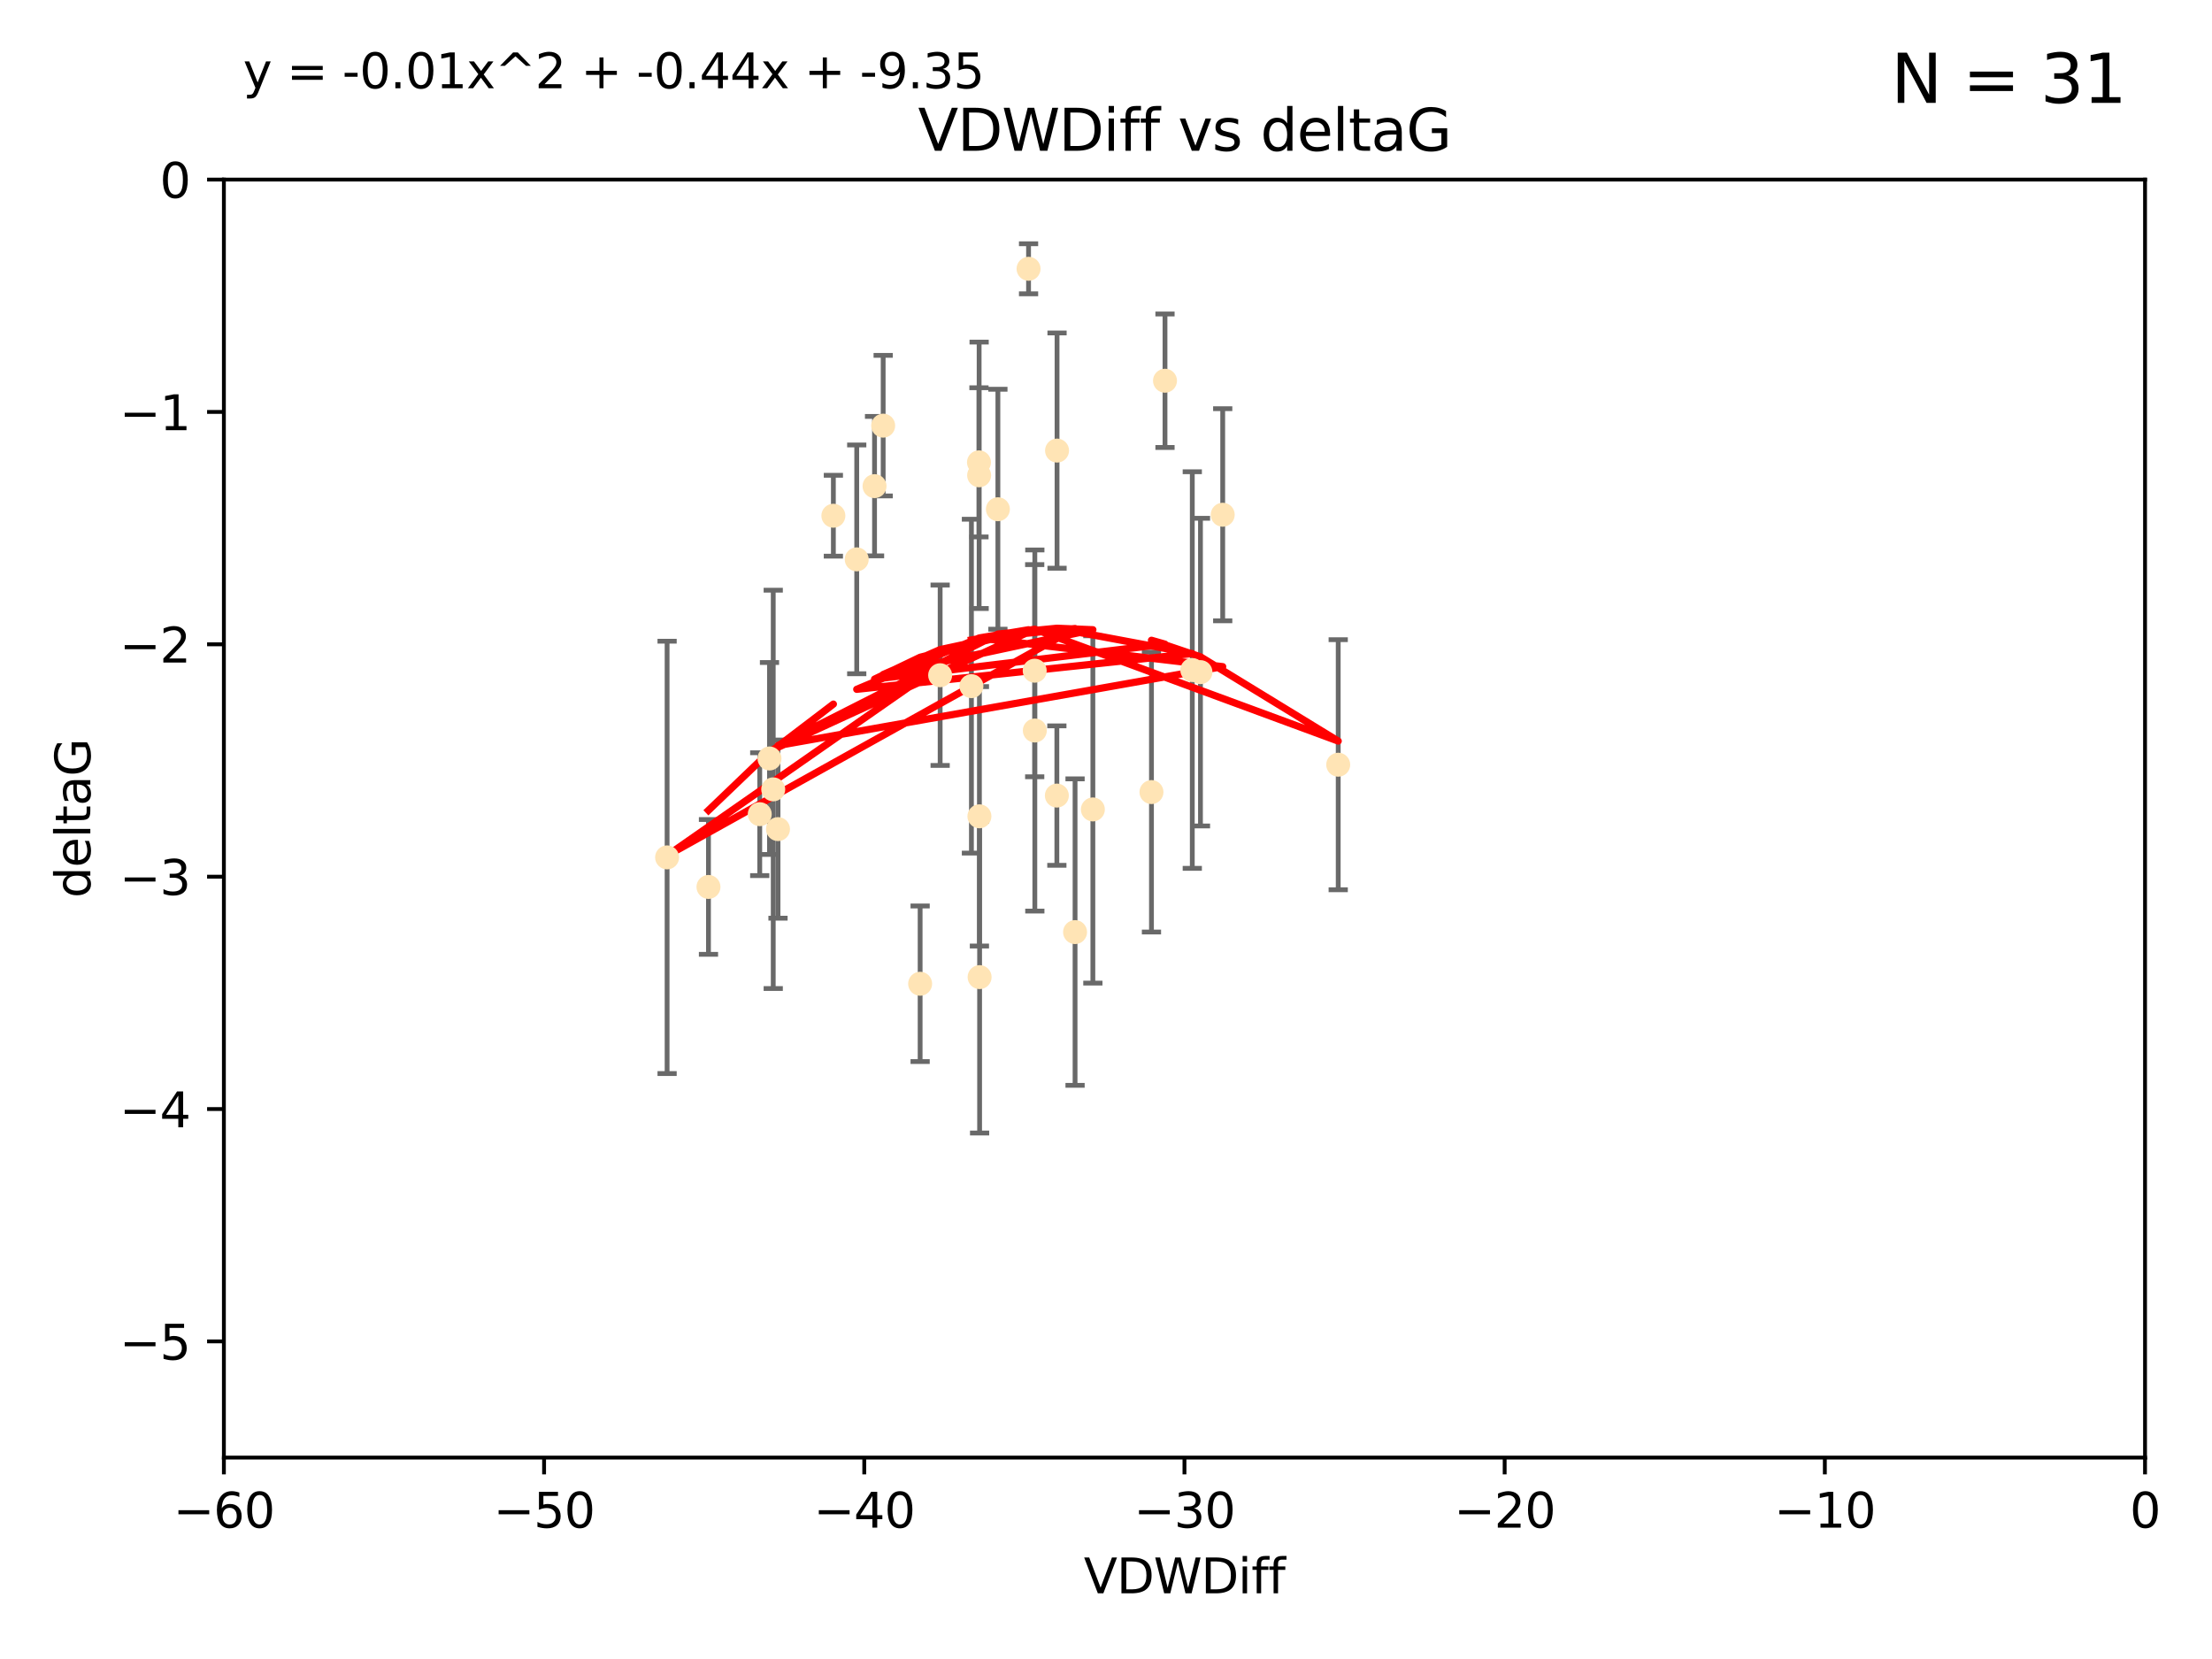 <?xml version="1.0" encoding="utf-8" standalone="no"?>
<!DOCTYPE svg PUBLIC "-//W3C//DTD SVG 1.1//EN"
  "http://www.w3.org/Graphics/SVG/1.1/DTD/svg11.dtd">
<svg xmlns:xlink="http://www.w3.org/1999/xlink" width="460.8pt" height="345.6pt" viewBox="0 0 460.8 345.6" xmlns="http://www.w3.org/2000/svg" version="1.1">
 <defs>
  <style type="text/css">*{stroke-linejoin: round; stroke-linecap: butt}</style>
 </defs>
 <g id="figure_1">
  <g id="patch_1">
   <path d="M 0 345.6 
L 460.8 345.6 
L 460.8 0 
L 0 0 
z
" style="fill: #ffffff"/>
  </g>
  <g id="axes_1">
   <g id="patch_2">
    <path d="M 46.64 303.64 
L 446.85 303.64 
L 446.85 37.411 
L 46.64 37.411 
z
" style="fill: #ffffff"/>
   </g>
   <g id="PathCollection_1">
    <defs>
     <path id="m8c361c1a38" d="M 0 1.118 
C 0.297 1.118 0.581 1 0.791 0.791 
C 1 0.581 1.118 0.297 1.118 0 
C 1.118 -0.297 1 -0.581 0.791 -0.791 
C 0.581 -1 0.297 -1.118 0 -1.118 
C -0.297 -1.118 -0.581 -1 -0.791 -0.791 
C -1 -0.581 -1.118 -0.297 -1.118 0 
C -1.118 0.297 -1 0.581 -0.791 0.791 
C -0.581 1 -0.297 1.118 0 1.118 
z
" style="stroke: #ffe4b5"/>
    </defs>
    <g clip-path="url(#pf9c07a3d19)">
     <use xlink:href="#m8c361c1a38" x="147.588" y="184.766" style="fill: #ffe4b5; stroke: #ffe4b5"/>
     <use xlink:href="#m8c361c1a38" x="158.268" y="169.607" style="fill: #ffe4b5; stroke: #ffe4b5"/>
     <use xlink:href="#m8c361c1a38" x="173.607" y="107.436" style="fill: #ffe4b5; stroke: #ffe4b5"/>
     <use xlink:href="#m8c361c1a38" x="160.298" y="158.004" style="fill: #ffe4b5; stroke: #ffe4b5"/>
     <use xlink:href="#m8c361c1a38" x="161.079" y="164.438" style="fill: #ffe4b5; stroke: #ffe4b5"/>
     <use xlink:href="#m8c361c1a38" x="215.547" y="139.719" style="fill: #ffe4b5; stroke: #ffe4b5"/>
     <use xlink:href="#m8c361c1a38" x="195.85" y="140.661" style="fill: #ffe4b5; stroke: #ffe4b5"/>
     <use xlink:href="#m8c361c1a38" x="183.981" y="88.671" style="fill: #ffe4b5; stroke: #ffe4b5"/>
     <use xlink:href="#m8c361c1a38" x="227.664" y="168.621" style="fill: #ffe4b5; stroke: #ffe4b5"/>
     <use xlink:href="#m8c361c1a38" x="220.202" y="93.864" style="fill: #ffe4b5; stroke: #ffe4b5"/>
     <use xlink:href="#m8c361c1a38" x="203.971" y="99.014" style="fill: #ffe4b5; stroke: #ffe4b5"/>
     <use xlink:href="#m8c361c1a38" x="178.473" y="116.525" style="fill: #ffe4b5; stroke: #ffe4b5"/>
     <use xlink:href="#m8c361c1a38" x="248.375" y="139.582" style="fill: #ffe4b5; stroke: #ffe4b5"/>
     <use xlink:href="#m8c361c1a38" x="220.162" y="165.734" style="fill: #ffe4b5; stroke: #ffe4b5"/>
     <use xlink:href="#m8c361c1a38" x="207.88" y="106.082" style="fill: #ffe4b5; stroke: #ffe4b5"/>
     <use xlink:href="#m8c361c1a38" x="162.073" y="172.719" style="fill: #ffe4b5; stroke: #ffe4b5"/>
     <use xlink:href="#m8c361c1a38" x="254.713" y="107.23" style="fill: #ffe4b5; stroke: #ffe4b5"/>
     <use xlink:href="#m8c361c1a38" x="203.937" y="96.314" style="fill: #ffe4b5; stroke: #ffe4b5"/>
     <use xlink:href="#m8c361c1a38" x="204.03" y="170.053" style="fill: #ffe4b5; stroke: #ffe4b5"/>
     <use xlink:href="#m8c361c1a38" x="138.969" y="178.609" style="fill: #ffe4b5; stroke: #ffe4b5"/>
     <use xlink:href="#m8c361c1a38" x="223.956" y="194.171" style="fill: #ffe4b5; stroke: #ffe4b5"/>
     <use xlink:href="#m8c361c1a38" x="204.07" y="203.552" style="fill: #ffe4b5; stroke: #ffe4b5"/>
     <use xlink:href="#m8c361c1a38" x="214.267" y="55.993" style="fill: #ffe4b5; stroke: #ffe4b5"/>
     <use xlink:href="#m8c361c1a38" x="191.68" y="204.935" style="fill: #ffe4b5; stroke: #ffe4b5"/>
     <use xlink:href="#m8c361c1a38" x="182.183" y="101.272" style="fill: #ffe4b5; stroke: #ffe4b5"/>
     <use xlink:href="#m8c361c1a38" x="242.69" y="79.314" style="fill: #ffe4b5; stroke: #ffe4b5"/>
     <use xlink:href="#m8c361c1a38" x="239.871" y="165.004" style="fill: #ffe4b5; stroke: #ffe4b5"/>
     <use xlink:href="#m8c361c1a38" x="250.08" y="140.015" style="fill: #ffe4b5; stroke: #ffe4b5"/>
     <use xlink:href="#m8c361c1a38" x="278.774" y="159.303" style="fill: #ffe4b5; stroke: #ffe4b5"/>
     <use xlink:href="#m8c361c1a38" x="215.574" y="152.182" style="fill: #ffe4b5; stroke: #ffe4b5"/>
     <use xlink:href="#m8c361c1a38" x="202.366" y="142.938" style="fill: #ffe4b5; stroke: #ffe4b5"/>
    </g>
   </g>
   <g id="matplotlib.axis_1">
    <g id="xtick_1">
     <g id="line2d_1">
      <defs>
       <path id="m81c2143a1a" d="M 0 0 
L 0 3.5 
" style="stroke: #000000; stroke-width: 0.8"/>
      </defs>
      <g>
       <use xlink:href="#m81c2143a1a" x="46.64" y="303.64" style="stroke: #000000; stroke-width: 0.8"/>
      </g>
     </g>
     <g id="text_1">
      <!-- −60 -->
      <g transform="translate(36.088 318.238)scale(0.1 -0.1)">
       <defs>
        <path id="DejaVuSans-2212" d="M 678 2272 
L 4684 2272 
L 4684 1741 
L 678 1741 
L 678 2272 
z
" transform="scale(0.016)"/>
        <path id="DejaVuSans-36" d="M 2113 2584 
Q 1688 2584 1439 2293 
Q 1191 2003 1191 1497 
Q 1191 994 1439 701 
Q 1688 409 2113 409 
Q 2538 409 2786 701 
Q 3034 994 3034 1497 
Q 3034 2003 2786 2293 
Q 2538 2584 2113 2584 
z
M 3366 4563 
L 3366 3988 
Q 3128 4100 2886 4159 
Q 2644 4219 2406 4219 
Q 1781 4219 1451 3797 
Q 1122 3375 1075 2522 
Q 1259 2794 1537 2939 
Q 1816 3084 2150 3084 
Q 2853 3084 3261 2657 
Q 3669 2231 3669 1497 
Q 3669 778 3244 343 
Q 2819 -91 2113 -91 
Q 1303 -91 875 529 
Q 447 1150 447 2328 
Q 447 3434 972 4092 
Q 1497 4750 2381 4750 
Q 2619 4750 2861 4703 
Q 3103 4656 3366 4563 
z
" transform="scale(0.016)"/>
        <path id="DejaVuSans-30" d="M 2034 4250 
Q 1547 4250 1301 3770 
Q 1056 3291 1056 2328 
Q 1056 1369 1301 889 
Q 1547 409 2034 409 
Q 2525 409 2770 889 
Q 3016 1369 3016 2328 
Q 3016 3291 2770 3770 
Q 2525 4250 2034 4250 
z
M 2034 4750 
Q 2819 4750 3233 4129 
Q 3647 3509 3647 2328 
Q 3647 1150 3233 529 
Q 2819 -91 2034 -91 
Q 1250 -91 836 529 
Q 422 1150 422 2328 
Q 422 3509 836 4129 
Q 1250 4750 2034 4750 
z
" transform="scale(0.016)"/>
       </defs>
       <use xlink:href="#DejaVuSans-2212"/>
       <use xlink:href="#DejaVuSans-36" x="83.789"/>
       <use xlink:href="#DejaVuSans-30" x="147.412"/>
      </g>
     </g>
    </g>
    <g id="xtick_2">
     <g id="line2d_2">
      <g>
       <use xlink:href="#m81c2143a1a" x="113.342" y="303.64" style="stroke: #000000; stroke-width: 0.8"/>
      </g>
     </g>
     <g id="text_2">
      <!-- −50 -->
      <g transform="translate(102.789 318.238)scale(0.1 -0.1)">
       <defs>
        <path id="DejaVuSans-35" d="M 691 4666 
L 3169 4666 
L 3169 4134 
L 1269 4134 
L 1269 2991 
Q 1406 3038 1543 3061 
Q 1681 3084 1819 3084 
Q 2600 3084 3056 2656 
Q 3513 2228 3513 1497 
Q 3513 744 3044 326 
Q 2575 -91 1722 -91 
Q 1428 -91 1123 -41 
Q 819 9 494 109 
L 494 744 
Q 775 591 1075 516 
Q 1375 441 1709 441 
Q 2250 441 2565 725 
Q 2881 1009 2881 1497 
Q 2881 1984 2565 2268 
Q 2250 2553 1709 2553 
Q 1456 2553 1204 2497 
Q 953 2441 691 2322 
L 691 4666 
z
" transform="scale(0.016)"/>
       </defs>
       <use xlink:href="#DejaVuSans-2212"/>
       <use xlink:href="#DejaVuSans-35" x="83.789"/>
       <use xlink:href="#DejaVuSans-30" x="147.412"/>
      </g>
     </g>
    </g>
    <g id="xtick_3">
     <g id="line2d_3">
      <g>
       <use xlink:href="#m81c2143a1a" x="180.043" y="303.64" style="stroke: #000000; stroke-width: 0.8"/>
      </g>
     </g>
     <g id="text_3">
      <!-- −40 -->
      <g transform="translate(169.491 318.238)scale(0.1 -0.1)">
       <defs>
        <path id="DejaVuSans-34" d="M 2419 4116 
L 825 1625 
L 2419 1625 
L 2419 4116 
z
M 2253 4666 
L 3047 4666 
L 3047 1625 
L 3713 1625 
L 3713 1100 
L 3047 1100 
L 3047 0 
L 2419 0 
L 2419 1100 
L 313 1100 
L 313 1709 
L 2253 4666 
z
" transform="scale(0.016)"/>
       </defs>
       <use xlink:href="#DejaVuSans-2212"/>
       <use xlink:href="#DejaVuSans-34" x="83.789"/>
       <use xlink:href="#DejaVuSans-30" x="147.412"/>
      </g>
     </g>
    </g>
    <g id="xtick_4">
     <g id="line2d_4">
      <g>
       <use xlink:href="#m81c2143a1a" x="246.745" y="303.64" style="stroke: #000000; stroke-width: 0.8"/>
      </g>
     </g>
     <g id="text_4">
      <!-- −30 -->
      <g transform="translate(236.193 318.238)scale(0.1 -0.1)">
       <defs>
        <path id="DejaVuSans-33" d="M 2597 2516 
Q 3050 2419 3304 2112 
Q 3559 1806 3559 1356 
Q 3559 666 3084 287 
Q 2609 -91 1734 -91 
Q 1441 -91 1130 -33 
Q 819 25 488 141 
L 488 750 
Q 750 597 1062 519 
Q 1375 441 1716 441 
Q 2309 441 2620 675 
Q 2931 909 2931 1356 
Q 2931 1769 2642 2001 
Q 2353 2234 1838 2234 
L 1294 2234 
L 1294 2753 
L 1863 2753 
Q 2328 2753 2575 2939 
Q 2822 3125 2822 3475 
Q 2822 3834 2567 4026 
Q 2313 4219 1838 4219 
Q 1578 4219 1281 4162 
Q 984 4106 628 3988 
L 628 4550 
Q 988 4650 1302 4700 
Q 1616 4750 1894 4750 
Q 2613 4750 3031 4423 
Q 3450 4097 3450 3541 
Q 3450 3153 3228 2886 
Q 3006 2619 2597 2516 
z
" transform="scale(0.016)"/>
       </defs>
       <use xlink:href="#DejaVuSans-2212"/>
       <use xlink:href="#DejaVuSans-33" x="83.789"/>
       <use xlink:href="#DejaVuSans-30" x="147.412"/>
      </g>
     </g>
    </g>
    <g id="xtick_5">
     <g id="line2d_5">
      <g>
       <use xlink:href="#m81c2143a1a" x="313.447" y="303.64" style="stroke: #000000; stroke-width: 0.8"/>
      </g>
     </g>
     <g id="text_5">
      <!-- −20 -->
      <g transform="translate(302.894 318.238)scale(0.1 -0.1)">
       <defs>
        <path id="DejaVuSans-32" d="M 1228 531 
L 3431 531 
L 3431 0 
L 469 0 
L 469 531 
Q 828 903 1448 1529 
Q 2069 2156 2228 2338 
Q 2531 2678 2651 2914 
Q 2772 3150 2772 3378 
Q 2772 3750 2511 3984 
Q 2250 4219 1831 4219 
Q 1534 4219 1204 4116 
Q 875 4013 500 3803 
L 500 4441 
Q 881 4594 1212 4672 
Q 1544 4750 1819 4750 
Q 2544 4750 2975 4387 
Q 3406 4025 3406 3419 
Q 3406 3131 3298 2873 
Q 3191 2616 2906 2266 
Q 2828 2175 2409 1742 
Q 1991 1309 1228 531 
z
" transform="scale(0.016)"/>
       </defs>
       <use xlink:href="#DejaVuSans-2212"/>
       <use xlink:href="#DejaVuSans-32" x="83.789"/>
       <use xlink:href="#DejaVuSans-30" x="147.412"/>
      </g>
     </g>
    </g>
    <g id="xtick_6">
     <g id="line2d_6">
      <g>
       <use xlink:href="#m81c2143a1a" x="380.148" y="303.64" style="stroke: #000000; stroke-width: 0.8"/>
      </g>
     </g>
     <g id="text_6">
      <!-- −10 -->
      <g transform="translate(369.596 318.238)scale(0.1 -0.1)">
       <defs>
        <path id="DejaVuSans-31" d="M 794 531 
L 1825 531 
L 1825 4091 
L 703 3866 
L 703 4441 
L 1819 4666 
L 2450 4666 
L 2450 531 
L 3481 531 
L 3481 0 
L 794 0 
L 794 531 
z
" transform="scale(0.016)"/>
       </defs>
       <use xlink:href="#DejaVuSans-2212"/>
       <use xlink:href="#DejaVuSans-31" x="83.789"/>
       <use xlink:href="#DejaVuSans-30" x="147.412"/>
      </g>
     </g>
    </g>
    <g id="xtick_7">
     <g id="line2d_7">
      <g>
       <use xlink:href="#m81c2143a1a" x="446.85" y="303.64" style="stroke: #000000; stroke-width: 0.8"/>
      </g>
     </g>
     <g id="text_7">
      <!-- 0 -->
      <g transform="translate(443.669 318.238)scale(0.1 -0.1)">
       <use xlink:href="#DejaVuSans-30"/>
      </g>
     </g>
    </g>
    <g id="text_8">
     <!-- VDWDiff -->
     <g transform="translate(225.772 331.917)scale(0.1 -0.1)">
      <defs>
       <path id="DejaVuSans-56" d="M 1831 0 
L 50 4666 
L 709 4666 
L 2188 738 
L 3669 4666 
L 4325 4666 
L 2547 0 
L 1831 0 
z
" transform="scale(0.016)"/>
       <path id="DejaVuSans-44" d="M 1259 4147 
L 1259 519 
L 2022 519 
Q 2988 519 3436 956 
Q 3884 1394 3884 2338 
Q 3884 3275 3436 3711 
Q 2988 4147 2022 4147 
L 1259 4147 
z
M 628 4666 
L 1925 4666 
Q 3281 4666 3915 4102 
Q 4550 3538 4550 2338 
Q 4550 1131 3912 565 
Q 3275 0 1925 0 
L 628 0 
L 628 4666 
z
" transform="scale(0.016)"/>
       <path id="DejaVuSans-57" d="M 213 4666 
L 850 4666 
L 1831 722 
L 2809 4666 
L 3519 4666 
L 4500 722 
L 5478 4666 
L 6119 4666 
L 4947 0 
L 4153 0 
L 3169 4050 
L 2175 0 
L 1381 0 
L 213 4666 
z
" transform="scale(0.016)"/>
       <path id="DejaVuSans-69" d="M 603 3500 
L 1178 3500 
L 1178 0 
L 603 0 
L 603 3500 
z
M 603 4863 
L 1178 4863 
L 1178 4134 
L 603 4134 
L 603 4863 
z
" transform="scale(0.016)"/>
       <path id="DejaVuSans-66" d="M 2375 4863 
L 2375 4384 
L 1825 4384 
Q 1516 4384 1395 4259 
Q 1275 4134 1275 3809 
L 1275 3500 
L 2222 3500 
L 2222 3053 
L 1275 3053 
L 1275 0 
L 697 0 
L 697 3053 
L 147 3053 
L 147 3500 
L 697 3500 
L 697 3744 
Q 697 4328 969 4595 
Q 1241 4863 1831 4863 
L 2375 4863 
z
" transform="scale(0.016)"/>
      </defs>
      <use xlink:href="#DejaVuSans-56"/>
      <use xlink:href="#DejaVuSans-44" x="68.408"/>
      <use xlink:href="#DejaVuSans-57" x="145.41"/>
      <use xlink:href="#DejaVuSans-44" x="244.287"/>
      <use xlink:href="#DejaVuSans-69" x="321.289"/>
      <use xlink:href="#DejaVuSans-66" x="349.072"/>
      <use xlink:href="#DejaVuSans-66" x="384.277"/>
     </g>
    </g>
   </g>
   <g id="matplotlib.axis_2">
    <g id="ytick_1">
     <g id="line2d_8">
      <defs>
       <path id="mab22abe246" d="M 0 0 
L -3.5 0 
" style="stroke: #000000; stroke-width: 0.8"/>
      </defs>
      <g>
       <use xlink:href="#mab22abe246" x="46.64" y="279.437" style="stroke: #000000; stroke-width: 0.8"/>
      </g>
     </g>
     <g id="text_9">
      <!-- −5 -->
      <g transform="translate(24.898 283.237)scale(0.1 -0.1)">
       <use xlink:href="#DejaVuSans-2212"/>
       <use xlink:href="#DejaVuSans-35" x="83.789"/>
      </g>
     </g>
    </g>
    <g id="ytick_2">
     <g id="line2d_9">
      <g>
       <use xlink:href="#mab22abe246" x="46.64" y="231.032" style="stroke: #000000; stroke-width: 0.8"/>
      </g>
     </g>
     <g id="text_10">
      <!-- −4 -->
      <g transform="translate(24.898 234.831)scale(0.1 -0.1)">
       <use xlink:href="#DejaVuSans-2212"/>
       <use xlink:href="#DejaVuSans-34" x="83.789"/>
      </g>
     </g>
    </g>
    <g id="ytick_3">
     <g id="line2d_10">
      <g>
       <use xlink:href="#mab22abe246" x="46.64" y="182.627" style="stroke: #000000; stroke-width: 0.8"/>
      </g>
     </g>
     <g id="text_11">
      <!-- −3 -->
      <g transform="translate(24.898 186.426)scale(0.1 -0.1)">
       <use xlink:href="#DejaVuSans-2212"/>
       <use xlink:href="#DejaVuSans-33" x="83.789"/>
      </g>
     </g>
    </g>
    <g id="ytick_4">
     <g id="line2d_11">
      <g>
       <use xlink:href="#mab22abe246" x="46.64" y="134.222" style="stroke: #000000; stroke-width: 0.8"/>
      </g>
     </g>
     <g id="text_12">
      <!-- −2 -->
      <g transform="translate(24.898 138.021)scale(0.1 -0.1)">
       <use xlink:href="#DejaVuSans-2212"/>
       <use xlink:href="#DejaVuSans-32" x="83.789"/>
      </g>
     </g>
    </g>
    <g id="ytick_5">
     <g id="line2d_12">
      <g>
       <use xlink:href="#mab22abe246" x="46.64" y="85.816" style="stroke: #000000; stroke-width: 0.8"/>
      </g>
     </g>
     <g id="text_13">
      <!-- −1 -->
      <g transform="translate(24.898 89.616)scale(0.1 -0.1)">
       <use xlink:href="#DejaVuSans-2212"/>
       <use xlink:href="#DejaVuSans-31" x="83.789"/>
      </g>
     </g>
    </g>
    <g id="ytick_6">
     <g id="line2d_13">
      <g>
       <use xlink:href="#mab22abe246" x="46.64" y="37.411" style="stroke: #000000; stroke-width: 0.8"/>
      </g>
     </g>
     <g id="text_14">
      <!-- 0 -->
      <g transform="translate(33.278 41.21)scale(0.1 -0.1)">
       <use xlink:href="#DejaVuSans-30"/>
      </g>
     </g>
    </g>
    <g id="text_15">
     <!-- deltaG -->
     <g transform="translate(18.818 187.064)rotate(-90)scale(0.1 -0.1)">
      <defs>
       <path id="DejaVuSans-64" d="M 2906 2969 
L 2906 4863 
L 3481 4863 
L 3481 0 
L 2906 0 
L 2906 525 
Q 2725 213 2448 61 
Q 2172 -91 1784 -91 
Q 1150 -91 751 415 
Q 353 922 353 1747 
Q 353 2572 751 3078 
Q 1150 3584 1784 3584 
Q 2172 3584 2448 3432 
Q 2725 3281 2906 2969 
z
M 947 1747 
Q 947 1113 1208 752 
Q 1469 391 1925 391 
Q 2381 391 2643 752 
Q 2906 1113 2906 1747 
Q 2906 2381 2643 2742 
Q 2381 3103 1925 3103 
Q 1469 3103 1208 2742 
Q 947 2381 947 1747 
z
" transform="scale(0.016)"/>
       <path id="DejaVuSans-65" d="M 3597 1894 
L 3597 1613 
L 953 1613 
Q 991 1019 1311 708 
Q 1631 397 2203 397 
Q 2534 397 2845 478 
Q 3156 559 3463 722 
L 3463 178 
Q 3153 47 2828 -22 
Q 2503 -91 2169 -91 
Q 1331 -91 842 396 
Q 353 884 353 1716 
Q 353 2575 817 3079 
Q 1281 3584 2069 3584 
Q 2775 3584 3186 3129 
Q 3597 2675 3597 1894 
z
M 3022 2063 
Q 3016 2534 2758 2815 
Q 2500 3097 2075 3097 
Q 1594 3097 1305 2825 
Q 1016 2553 972 2059 
L 3022 2063 
z
" transform="scale(0.016)"/>
       <path id="DejaVuSans-6c" d="M 603 4863 
L 1178 4863 
L 1178 0 
L 603 0 
L 603 4863 
z
" transform="scale(0.016)"/>
       <path id="DejaVuSans-74" d="M 1172 4494 
L 1172 3500 
L 2356 3500 
L 2356 3053 
L 1172 3053 
L 1172 1153 
Q 1172 725 1289 603 
Q 1406 481 1766 481 
L 2356 481 
L 2356 0 
L 1766 0 
Q 1100 0 847 248 
Q 594 497 594 1153 
L 594 3053 
L 172 3053 
L 172 3500 
L 594 3500 
L 594 4494 
L 1172 4494 
z
" transform="scale(0.016)"/>
       <path id="DejaVuSans-61" d="M 2194 1759 
Q 1497 1759 1228 1600 
Q 959 1441 959 1056 
Q 959 750 1161 570 
Q 1363 391 1709 391 
Q 2188 391 2477 730 
Q 2766 1069 2766 1631 
L 2766 1759 
L 2194 1759 
z
M 3341 1997 
L 3341 0 
L 2766 0 
L 2766 531 
Q 2569 213 2275 61 
Q 1981 -91 1556 -91 
Q 1019 -91 701 211 
Q 384 513 384 1019 
Q 384 1609 779 1909 
Q 1175 2209 1959 2209 
L 2766 2209 
L 2766 2266 
Q 2766 2663 2505 2880 
Q 2244 3097 1772 3097 
Q 1472 3097 1187 3025 
Q 903 2953 641 2809 
L 641 3341 
Q 956 3463 1253 3523 
Q 1550 3584 1831 3584 
Q 2591 3584 2966 3190 
Q 3341 2797 3341 1997 
z
" transform="scale(0.016)"/>
       <path id="DejaVuSans-47" d="M 3809 666 
L 3809 1919 
L 2778 1919 
L 2778 2438 
L 4434 2438 
L 4434 434 
Q 4069 175 3628 42 
Q 3188 -91 2688 -91 
Q 1594 -91 976 548 
Q 359 1188 359 2328 
Q 359 3472 976 4111 
Q 1594 4750 2688 4750 
Q 3144 4750 3555 4637 
Q 3966 4525 4313 4306 
L 4313 3634 
Q 3963 3931 3569 4081 
Q 3175 4231 2741 4231 
Q 1884 4231 1454 3753 
Q 1025 3275 1025 2328 
Q 1025 1384 1454 906 
Q 1884 428 2741 428 
Q 3075 428 3337 486 
Q 3600 544 3809 666 
z
" transform="scale(0.016)"/>
      </defs>
      <use xlink:href="#DejaVuSans-64"/>
      <use xlink:href="#DejaVuSans-65" x="63.477"/>
      <use xlink:href="#DejaVuSans-6c" x="125"/>
      <use xlink:href="#DejaVuSans-74" x="152.783"/>
      <use xlink:href="#DejaVuSans-61" x="191.992"/>
      <use xlink:href="#DejaVuSans-47" x="253.271"/>
     </g>
    </g>
   </g>
   <g id="LineCollection_1">
    <path d="M 147.588 198.805 
L 147.588 170.727 
" clip-path="url(#pf9c07a3d19)" style="fill: none; stroke: #696969"/>
    <path d="M 158.268 182.403 
L 158.268 156.81 
" clip-path="url(#pf9c07a3d19)" style="fill: none; stroke: #696969"/>
    <path d="M 173.607 115.86 
L 173.607 99.013 
" clip-path="url(#pf9c07a3d19)" style="fill: none; stroke: #696969"/>
    <path d="M 160.298 177.999 
L 160.298 138.009 
" clip-path="url(#pf9c07a3d19)" style="fill: none; stroke: #696969"/>
    <path d="M 161.079 205.929 
L 161.079 122.946 
" clip-path="url(#pf9c07a3d19)" style="fill: none; stroke: #696969"/>
    <path d="M 215.547 161.816 
L 215.547 117.621 
" clip-path="url(#pf9c07a3d19)" style="fill: none; stroke: #696969"/>
    <path d="M 195.85 159.451 
L 195.85 121.871 
" clip-path="url(#pf9c07a3d19)" style="fill: none; stroke: #696969"/>
    <path d="M 183.981 103.312 
L 183.981 74.03 
" clip-path="url(#pf9c07a3d19)" style="fill: none; stroke: #696969"/>
    <path d="M 227.664 204.796 
L 227.664 132.447 
" clip-path="url(#pf9c07a3d19)" style="fill: none; stroke: #696969"/>
    <path d="M 220.202 118.369 
L 220.202 69.359 
" clip-path="url(#pf9c07a3d19)" style="fill: none; stroke: #696969"/>
    <path d="M 203.971 126.762 
L 203.971 71.267 
" clip-path="url(#pf9c07a3d19)" style="fill: none; stroke: #696969"/>
    <path d="M 178.473 140.352 
L 178.473 92.698 
" clip-path="url(#pf9c07a3d19)" style="fill: none; stroke: #696969"/>
    <path d="M 248.375 180.893 
L 248.375 98.27 
" clip-path="url(#pf9c07a3d19)" style="fill: none; stroke: #696969"/>
    <path d="M 220.162 180.261 
L 220.162 151.208 
" clip-path="url(#pf9c07a3d19)" style="fill: none; stroke: #696969"/>
    <path d="M 207.88 131.075 
L 207.88 81.088 
" clip-path="url(#pf9c07a3d19)" style="fill: none; stroke: #696969"/>
    <path d="M 162.073 191.277 
L 162.073 154.16 
" clip-path="url(#pf9c07a3d19)" style="fill: none; stroke: #696969"/>
    <path d="M 254.713 129.322 
L 254.713 85.138 
" clip-path="url(#pf9c07a3d19)" style="fill: none; stroke: #696969"/>
    <path d="M 203.937 111.851 
L 203.937 80.778 
" clip-path="url(#pf9c07a3d19)" style="fill: none; stroke: #696969"/>
    <path d="M 204.03 197.074 
L 204.03 143.032 
" clip-path="url(#pf9c07a3d19)" style="fill: none; stroke: #696969"/>
    <path d="M 138.969 223.643 
L 138.969 133.574 
" clip-path="url(#pf9c07a3d19)" style="fill: none; stroke: #696969"/>
    <path d="M 223.956 226.093 
L 223.956 162.249 
" clip-path="url(#pf9c07a3d19)" style="fill: none; stroke: #696969"/>
    <path d="M 204.07 236.03 
L 204.07 171.073 
" clip-path="url(#pf9c07a3d19)" style="fill: none; stroke: #696969"/>
    <path d="M 214.267 61.206 
L 214.267 50.78 
" clip-path="url(#pf9c07a3d19)" style="fill: none; stroke: #696969"/>
    <path d="M 191.68 221.14 
L 191.68 188.73 
" clip-path="url(#pf9c07a3d19)" style="fill: none; stroke: #696969"/>
    <path d="M 182.183 115.797 
L 182.183 86.747 
" clip-path="url(#pf9c07a3d19)" style="fill: none; stroke: #696969"/>
    <path d="M 242.69 93.218 
L 242.69 65.41 
" clip-path="url(#pf9c07a3d19)" style="fill: none; stroke: #696969"/>
    <path d="M 239.871 194.159 
L 239.871 135.85 
" clip-path="url(#pf9c07a3d19)" style="fill: none; stroke: #696969"/>
    <path d="M 250.08 172.063 
L 250.08 107.966 
" clip-path="url(#pf9c07a3d19)" style="fill: none; stroke: #696969"/>
    <path d="M 278.774 185.353 
L 278.774 133.253 
" clip-path="url(#pf9c07a3d19)" style="fill: none; stroke: #696969"/>
    <path d="M 215.574 189.798 
L 215.574 114.566 
" clip-path="url(#pf9c07a3d19)" style="fill: none; stroke: #696969"/>
    <path d="M 202.366 177.716 
L 202.366 108.161 
" clip-path="url(#pf9c07a3d19)" style="fill: none; stroke: #696969"/>
   </g>
   <g id="line2d_14">
    <defs>
     <path id="m2efd23a62e" d="M 2 0 
L -2 -0 
" style="stroke: #696969"/>
    </defs>
    <g clip-path="url(#pf9c07a3d19)">
     <use xlink:href="#m2efd23a62e" x="147.588" y="198.805" style="fill: #696969; stroke: #696969"/>
     <use xlink:href="#m2efd23a62e" x="158.268" y="182.403" style="fill: #696969; stroke: #696969"/>
     <use xlink:href="#m2efd23a62e" x="173.607" y="115.86" style="fill: #696969; stroke: #696969"/>
     <use xlink:href="#m2efd23a62e" x="160.298" y="177.999" style="fill: #696969; stroke: #696969"/>
     <use xlink:href="#m2efd23a62e" x="161.079" y="205.929" style="fill: #696969; stroke: #696969"/>
     <use xlink:href="#m2efd23a62e" x="215.547" y="161.816" style="fill: #696969; stroke: #696969"/>
     <use xlink:href="#m2efd23a62e" x="195.85" y="159.451" style="fill: #696969; stroke: #696969"/>
     <use xlink:href="#m2efd23a62e" x="183.981" y="103.312" style="fill: #696969; stroke: #696969"/>
     <use xlink:href="#m2efd23a62e" x="227.664" y="204.796" style="fill: #696969; stroke: #696969"/>
     <use xlink:href="#m2efd23a62e" x="220.202" y="118.369" style="fill: #696969; stroke: #696969"/>
     <use xlink:href="#m2efd23a62e" x="203.971" y="126.762" style="fill: #696969; stroke: #696969"/>
     <use xlink:href="#m2efd23a62e" x="178.473" y="140.352" style="fill: #696969; stroke: #696969"/>
     <use xlink:href="#m2efd23a62e" x="248.375" y="180.893" style="fill: #696969; stroke: #696969"/>
     <use xlink:href="#m2efd23a62e" x="220.162" y="180.261" style="fill: #696969; stroke: #696969"/>
     <use xlink:href="#m2efd23a62e" x="207.88" y="131.075" style="fill: #696969; stroke: #696969"/>
     <use xlink:href="#m2efd23a62e" x="162.073" y="191.277" style="fill: #696969; stroke: #696969"/>
     <use xlink:href="#m2efd23a62e" x="254.713" y="129.322" style="fill: #696969; stroke: #696969"/>
     <use xlink:href="#m2efd23a62e" x="203.937" y="111.851" style="fill: #696969; stroke: #696969"/>
     <use xlink:href="#m2efd23a62e" x="204.03" y="197.074" style="fill: #696969; stroke: #696969"/>
     <use xlink:href="#m2efd23a62e" x="138.969" y="223.643" style="fill: #696969; stroke: #696969"/>
     <use xlink:href="#m2efd23a62e" x="223.956" y="226.093" style="fill: #696969; stroke: #696969"/>
     <use xlink:href="#m2efd23a62e" x="204.07" y="236.03" style="fill: #696969; stroke: #696969"/>
     <use xlink:href="#m2efd23a62e" x="214.267" y="61.206" style="fill: #696969; stroke: #696969"/>
     <use xlink:href="#m2efd23a62e" x="191.68" y="221.14" style="fill: #696969; stroke: #696969"/>
     <use xlink:href="#m2efd23a62e" x="182.183" y="115.797" style="fill: #696969; stroke: #696969"/>
     <use xlink:href="#m2efd23a62e" x="242.69" y="93.218" style="fill: #696969; stroke: #696969"/>
     <use xlink:href="#m2efd23a62e" x="239.871" y="194.159" style="fill: #696969; stroke: #696969"/>
     <use xlink:href="#m2efd23a62e" x="250.08" y="172.063" style="fill: #696969; stroke: #696969"/>
     <use xlink:href="#m2efd23a62e" x="278.774" y="185.353" style="fill: #696969; stroke: #696969"/>
     <use xlink:href="#m2efd23a62e" x="215.574" y="189.798" style="fill: #696969; stroke: #696969"/>
     <use xlink:href="#m2efd23a62e" x="202.366" y="177.716" style="fill: #696969; stroke: #696969"/>
    </g>
   </g>
   <g id="line2d_15">
    <g clip-path="url(#pf9c07a3d19)">
     <use xlink:href="#m2efd23a62e" x="147.588" y="170.727" style="fill: #696969; stroke: #696969"/>
     <use xlink:href="#m2efd23a62e" x="158.268" y="156.81" style="fill: #696969; stroke: #696969"/>
     <use xlink:href="#m2efd23a62e" x="173.607" y="99.013" style="fill: #696969; stroke: #696969"/>
     <use xlink:href="#m2efd23a62e" x="160.298" y="138.009" style="fill: #696969; stroke: #696969"/>
     <use xlink:href="#m2efd23a62e" x="161.079" y="122.946" style="fill: #696969; stroke: #696969"/>
     <use xlink:href="#m2efd23a62e" x="215.547" y="117.621" style="fill: #696969; stroke: #696969"/>
     <use xlink:href="#m2efd23a62e" x="195.85" y="121.871" style="fill: #696969; stroke: #696969"/>
     <use xlink:href="#m2efd23a62e" x="183.981" y="74.03" style="fill: #696969; stroke: #696969"/>
     <use xlink:href="#m2efd23a62e" x="227.664" y="132.447" style="fill: #696969; stroke: #696969"/>
     <use xlink:href="#m2efd23a62e" x="220.202" y="69.359" style="fill: #696969; stroke: #696969"/>
     <use xlink:href="#m2efd23a62e" x="203.971" y="71.267" style="fill: #696969; stroke: #696969"/>
     <use xlink:href="#m2efd23a62e" x="178.473" y="92.698" style="fill: #696969; stroke: #696969"/>
     <use xlink:href="#m2efd23a62e" x="248.375" y="98.27" style="fill: #696969; stroke: #696969"/>
     <use xlink:href="#m2efd23a62e" x="220.162" y="151.208" style="fill: #696969; stroke: #696969"/>
     <use xlink:href="#m2efd23a62e" x="207.88" y="81.088" style="fill: #696969; stroke: #696969"/>
     <use xlink:href="#m2efd23a62e" x="162.073" y="154.16" style="fill: #696969; stroke: #696969"/>
     <use xlink:href="#m2efd23a62e" x="254.713" y="85.138" style="fill: #696969; stroke: #696969"/>
     <use xlink:href="#m2efd23a62e" x="203.937" y="80.778" style="fill: #696969; stroke: #696969"/>
     <use xlink:href="#m2efd23a62e" x="204.03" y="143.032" style="fill: #696969; stroke: #696969"/>
     <use xlink:href="#m2efd23a62e" x="138.969" y="133.574" style="fill: #696969; stroke: #696969"/>
     <use xlink:href="#m2efd23a62e" x="223.956" y="162.249" style="fill: #696969; stroke: #696969"/>
     <use xlink:href="#m2efd23a62e" x="204.07" y="171.073" style="fill: #696969; stroke: #696969"/>
     <use xlink:href="#m2efd23a62e" x="214.267" y="50.78" style="fill: #696969; stroke: #696969"/>
     <use xlink:href="#m2efd23a62e" x="191.68" y="188.73" style="fill: #696969; stroke: #696969"/>
     <use xlink:href="#m2efd23a62e" x="182.183" y="86.747" style="fill: #696969; stroke: #696969"/>
     <use xlink:href="#m2efd23a62e" x="242.69" y="65.41" style="fill: #696969; stroke: #696969"/>
     <use xlink:href="#m2efd23a62e" x="239.871" y="135.85" style="fill: #696969; stroke: #696969"/>
     <use xlink:href="#m2efd23a62e" x="250.08" y="107.966" style="fill: #696969; stroke: #696969"/>
     <use xlink:href="#m2efd23a62e" x="278.774" y="133.253" style="fill: #696969; stroke: #696969"/>
     <use xlink:href="#m2efd23a62e" x="215.574" y="114.566" style="fill: #696969; stroke: #696969"/>
     <use xlink:href="#m2efd23a62e" x="202.366" y="108.161" style="fill: #696969; stroke: #696969"/>
    </g>
   </g>
   <g id="line2d_16">
    <path d="M 147.588 168.804 
L 158.268 158.568 
L 173.607 146.676 
L 160.298 156.804 
L 161.079 156.14 
L 215.547 131.077 
L 195.85 135.319 
L 183.981 140.512 
L 227.664 131.182 
L 220.202 130.873 
L 203.971 132.908 
L 178.473 143.597 
L 248.375 136.148 
L 220.162 130.873 
L 207.88 132.078 
L 162.073 155.309 
L 254.713 138.875 
L 203.937 132.916 
L 204.03 132.894 
L 138.969 178.236 
L 223.956 130.93 
L 204.07 132.884 
L 214.267 131.186 
L 191.68 136.917 
L 182.183 141.472 
L 242.69 134.183 
L 239.871 133.378 
L 250.08 136.826 
L 278.774 154.377 
L 215.574 131.075 
L 202.366 133.31 
" clip-path="url(#pf9c07a3d19)" style="fill: none; stroke: #ff0000; stroke-width: 1.5; stroke-linecap: square"/>
   </g>
   <g id="line2d_17">
    <defs>
     <path id="m98b8d549f9" d="M 0 2 
C 0.53 2 1.039 1.789 1.414 1.414 
C 1.789 1.039 2 0.53 2 0 
C 2 -0.53 1.789 -1.039 1.414 -1.414 
C 1.039 -1.789 0.53 -2 0 -2 
C -0.53 -2 -1.039 -1.789 -1.414 -1.414 
C -1.789 -1.039 -2 -0.53 -2 0 
C -2 0.53 -1.789 1.039 -1.414 1.414 
C -1.039 1.789 -0.53 2 0 2 
z
" style="stroke: #ffe4b5"/>
    </defs>
    <g clip-path="url(#pf9c07a3d19)">
     <use xlink:href="#m98b8d549f9" x="147.588" y="184.766" style="fill: #ffe4b5; stroke: #ffe4b5"/>
     <use xlink:href="#m98b8d549f9" x="158.268" y="169.607" style="fill: #ffe4b5; stroke: #ffe4b5"/>
     <use xlink:href="#m98b8d549f9" x="173.607" y="107.436" style="fill: #ffe4b5; stroke: #ffe4b5"/>
     <use xlink:href="#m98b8d549f9" x="160.298" y="158.004" style="fill: #ffe4b5; stroke: #ffe4b5"/>
     <use xlink:href="#m98b8d549f9" x="161.079" y="164.438" style="fill: #ffe4b5; stroke: #ffe4b5"/>
     <use xlink:href="#m98b8d549f9" x="215.547" y="139.719" style="fill: #ffe4b5; stroke: #ffe4b5"/>
     <use xlink:href="#m98b8d549f9" x="195.85" y="140.661" style="fill: #ffe4b5; stroke: #ffe4b5"/>
     <use xlink:href="#m98b8d549f9" x="183.981" y="88.671" style="fill: #ffe4b5; stroke: #ffe4b5"/>
     <use xlink:href="#m98b8d549f9" x="227.664" y="168.621" style="fill: #ffe4b5; stroke: #ffe4b5"/>
     <use xlink:href="#m98b8d549f9" x="220.202" y="93.864" style="fill: #ffe4b5; stroke: #ffe4b5"/>
     <use xlink:href="#m98b8d549f9" x="203.971" y="99.014" style="fill: #ffe4b5; stroke: #ffe4b5"/>
     <use xlink:href="#m98b8d549f9" x="178.473" y="116.525" style="fill: #ffe4b5; stroke: #ffe4b5"/>
     <use xlink:href="#m98b8d549f9" x="248.375" y="139.582" style="fill: #ffe4b5; stroke: #ffe4b5"/>
     <use xlink:href="#m98b8d549f9" x="220.162" y="165.734" style="fill: #ffe4b5; stroke: #ffe4b5"/>
     <use xlink:href="#m98b8d549f9" x="207.88" y="106.082" style="fill: #ffe4b5; stroke: #ffe4b5"/>
     <use xlink:href="#m98b8d549f9" x="162.073" y="172.719" style="fill: #ffe4b5; stroke: #ffe4b5"/>
     <use xlink:href="#m98b8d549f9" x="254.713" y="107.23" style="fill: #ffe4b5; stroke: #ffe4b5"/>
     <use xlink:href="#m98b8d549f9" x="203.937" y="96.314" style="fill: #ffe4b5; stroke: #ffe4b5"/>
     <use xlink:href="#m98b8d549f9" x="204.03" y="170.053" style="fill: #ffe4b5; stroke: #ffe4b5"/>
     <use xlink:href="#m98b8d549f9" x="138.969" y="178.609" style="fill: #ffe4b5; stroke: #ffe4b5"/>
     <use xlink:href="#m98b8d549f9" x="223.956" y="194.171" style="fill: #ffe4b5; stroke: #ffe4b5"/>
     <use xlink:href="#m98b8d549f9" x="204.07" y="203.552" style="fill: #ffe4b5; stroke: #ffe4b5"/>
     <use xlink:href="#m98b8d549f9" x="214.267" y="55.993" style="fill: #ffe4b5; stroke: #ffe4b5"/>
     <use xlink:href="#m98b8d549f9" x="191.68" y="204.935" style="fill: #ffe4b5; stroke: #ffe4b5"/>
     <use xlink:href="#m98b8d549f9" x="182.183" y="101.272" style="fill: #ffe4b5; stroke: #ffe4b5"/>
     <use xlink:href="#m98b8d549f9" x="242.69" y="79.314" style="fill: #ffe4b5; stroke: #ffe4b5"/>
     <use xlink:href="#m98b8d549f9" x="239.871" y="165.004" style="fill: #ffe4b5; stroke: #ffe4b5"/>
     <use xlink:href="#m98b8d549f9" x="250.08" y="140.015" style="fill: #ffe4b5; stroke: #ffe4b5"/>
     <use xlink:href="#m98b8d549f9" x="278.774" y="159.303" style="fill: #ffe4b5; stroke: #ffe4b5"/>
     <use xlink:href="#m98b8d549f9" x="215.574" y="152.182" style="fill: #ffe4b5; stroke: #ffe4b5"/>
     <use xlink:href="#m98b8d549f9" x="202.366" y="142.938" style="fill: #ffe4b5; stroke: #ffe4b5"/>
    </g>
   </g>
   <g id="patch_3">
    <path d="M 46.64 303.64 
L 46.64 37.411 
" style="fill: none; stroke: #000000; stroke-width: 0.8; stroke-linejoin: miter; stroke-linecap: square"/>
   </g>
   <g id="patch_4">
    <path d="M 446.85 303.64 
L 446.85 37.411 
" style="fill: none; stroke: #000000; stroke-width: 0.8; stroke-linejoin: miter; stroke-linecap: square"/>
   </g>
   <g id="patch_5">
    <path d="M 46.64 303.64 
L 446.85 303.64 
" style="fill: none; stroke: #000000; stroke-width: 0.8; stroke-linejoin: miter; stroke-linecap: square"/>
   </g>
   <g id="patch_6">
    <path d="M 46.64 37.411 
L 446.85 37.411 
" style="fill: none; stroke: #000000; stroke-width: 0.8; stroke-linejoin: miter; stroke-linecap: square"/>
   </g>
   <g id="text_16">
    <!-- N = 31 -->
    <g transform="translate(393.929 21.426)scale(0.14 -0.14)">
     <defs>
      <path id="DejaVuSans-4e" d="M 628 4666 
L 1478 4666 
L 3547 763 
L 3547 4666 
L 4159 4666 
L 4159 0 
L 3309 0 
L 1241 3903 
L 1241 0 
L 628 0 
L 628 4666 
z
" transform="scale(0.016)"/>
      <path id="DejaVuSans-20" transform="scale(0.016)"/>
      <path id="DejaVuSans-3d" d="M 678 2906 
L 4684 2906 
L 4684 2381 
L 678 2381 
L 678 2906 
z
M 678 1631 
L 4684 1631 
L 4684 1100 
L 678 1100 
L 678 1631 
z
" transform="scale(0.016)"/>
     </defs>
     <use xlink:href="#DejaVuSans-4e"/>
     <use xlink:href="#DejaVuSans-20" x="74.805"/>
     <use xlink:href="#DejaVuSans-3d" x="106.592"/>
     <use xlink:href="#DejaVuSans-20" x="190.381"/>
     <use xlink:href="#DejaVuSans-33" x="222.168"/>
     <use xlink:href="#DejaVuSans-31" x="285.791"/>
    </g>
   </g>
   <g id="text_17">
    <!-- y = -0.01x^2 + -0.44x + -9.35 -->
    <g transform="translate(50.642 18.387)scale(0.1 -0.1)">
     <defs>
      <path id="DejaVuSans-79" d="M 2059 -325 
Q 1816 -950 1584 -1140 
Q 1353 -1331 966 -1331 
L 506 -1331 
L 506 -850 
L 844 -850 
Q 1081 -850 1212 -737 
Q 1344 -625 1503 -206 
L 1606 56 
L 191 3500 
L 800 3500 
L 1894 763 
L 2988 3500 
L 3597 3500 
L 2059 -325 
z
" transform="scale(0.016)"/>
      <path id="DejaVuSans-2d" d="M 313 2009 
L 1997 2009 
L 1997 1497 
L 313 1497 
L 313 2009 
z
" transform="scale(0.016)"/>
      <path id="DejaVuSans-2e" d="M 684 794 
L 1344 794 
L 1344 0 
L 684 0 
L 684 794 
z
" transform="scale(0.016)"/>
      <path id="DejaVuSans-78" d="M 3513 3500 
L 2247 1797 
L 3578 0 
L 2900 0 
L 1881 1375 
L 863 0 
L 184 0 
L 1544 1831 
L 300 3500 
L 978 3500 
L 1906 2253 
L 2834 3500 
L 3513 3500 
z
" transform="scale(0.016)"/>
      <path id="DejaVuSans-5e" d="M 2988 4666 
L 4684 2925 
L 4056 2925 
L 2681 4159 
L 1306 2925 
L 678 2925 
L 2375 4666 
L 2988 4666 
z
" transform="scale(0.016)"/>
      <path id="DejaVuSans-2b" d="M 2944 4013 
L 2944 2272 
L 4684 2272 
L 4684 1741 
L 2944 1741 
L 2944 0 
L 2419 0 
L 2419 1741 
L 678 1741 
L 678 2272 
L 2419 2272 
L 2419 4013 
L 2944 4013 
z
" transform="scale(0.016)"/>
      <path id="DejaVuSans-39" d="M 703 97 
L 703 672 
Q 941 559 1184 500 
Q 1428 441 1663 441 
Q 2288 441 2617 861 
Q 2947 1281 2994 2138 
Q 2813 1869 2534 1725 
Q 2256 1581 1919 1581 
Q 1219 1581 811 2004 
Q 403 2428 403 3163 
Q 403 3881 828 4315 
Q 1253 4750 1959 4750 
Q 2769 4750 3195 4129 
Q 3622 3509 3622 2328 
Q 3622 1225 3098 567 
Q 2575 -91 1691 -91 
Q 1453 -91 1209 -44 
Q 966 3 703 97 
z
M 1959 2075 
Q 2384 2075 2632 2365 
Q 2881 2656 2881 3163 
Q 2881 3666 2632 3958 
Q 2384 4250 1959 4250 
Q 1534 4250 1286 3958 
Q 1038 3666 1038 3163 
Q 1038 2656 1286 2365 
Q 1534 2075 1959 2075 
z
" transform="scale(0.016)"/>
     </defs>
     <use xlink:href="#DejaVuSans-79"/>
     <use xlink:href="#DejaVuSans-20" x="59.18"/>
     <use xlink:href="#DejaVuSans-3d" x="90.967"/>
     <use xlink:href="#DejaVuSans-20" x="174.756"/>
     <use xlink:href="#DejaVuSans-2d" x="206.543"/>
     <use xlink:href="#DejaVuSans-30" x="242.627"/>
     <use xlink:href="#DejaVuSans-2e" x="306.25"/>
     <use xlink:href="#DejaVuSans-30" x="338.037"/>
     <use xlink:href="#DejaVuSans-31" x="401.66"/>
     <use xlink:href="#DejaVuSans-78" x="465.283"/>
     <use xlink:href="#DejaVuSans-5e" x="524.463"/>
     <use xlink:href="#DejaVuSans-32" x="608.252"/>
     <use xlink:href="#DejaVuSans-20" x="671.875"/>
     <use xlink:href="#DejaVuSans-2b" x="703.662"/>
     <use xlink:href="#DejaVuSans-20" x="787.451"/>
     <use xlink:href="#DejaVuSans-2d" x="819.238"/>
     <use xlink:href="#DejaVuSans-30" x="855.322"/>
     <use xlink:href="#DejaVuSans-2e" x="918.945"/>
     <use xlink:href="#DejaVuSans-34" x="950.732"/>
     <use xlink:href="#DejaVuSans-34" x="1014.355"/>
     <use xlink:href="#DejaVuSans-78" x="1077.979"/>
     <use xlink:href="#DejaVuSans-20" x="1137.158"/>
     <use xlink:href="#DejaVuSans-2b" x="1168.945"/>
     <use xlink:href="#DejaVuSans-20" x="1252.734"/>
     <use xlink:href="#DejaVuSans-2d" x="1284.521"/>
     <use xlink:href="#DejaVuSans-39" x="1320.605"/>
     <use xlink:href="#DejaVuSans-2e" x="1384.229"/>
     <use xlink:href="#DejaVuSans-33" x="1416.016"/>
     <use xlink:href="#DejaVuSans-35" x="1479.639"/>
    </g>
   </g>
   <g id="text_18">
    <!-- VDWDiff vs deltaG -->
    <g transform="translate(191.24 31.411)scale(0.12 -0.12)">
     <defs>
      <path id="DejaVuSans-76" d="M 191 3500 
L 800 3500 
L 1894 563 
L 2988 3500 
L 3597 3500 
L 2284 0 
L 1503 0 
L 191 3500 
z
" transform="scale(0.016)"/>
      <path id="DejaVuSans-73" d="M 2834 3397 
L 2834 2853 
Q 2591 2978 2328 3040 
Q 2066 3103 1784 3103 
Q 1356 3103 1142 2972 
Q 928 2841 928 2578 
Q 928 2378 1081 2264 
Q 1234 2150 1697 2047 
L 1894 2003 
Q 2506 1872 2764 1633 
Q 3022 1394 3022 966 
Q 3022 478 2636 193 
Q 2250 -91 1575 -91 
Q 1294 -91 989 -36 
Q 684 19 347 128 
L 347 722 
Q 666 556 975 473 
Q 1284 391 1588 391 
Q 1994 391 2212 530 
Q 2431 669 2431 922 
Q 2431 1156 2273 1281 
Q 2116 1406 1581 1522 
L 1381 1569 
Q 847 1681 609 1914 
Q 372 2147 372 2553 
Q 372 3047 722 3315 
Q 1072 3584 1716 3584 
Q 2034 3584 2315 3537 
Q 2597 3491 2834 3397 
z
" transform="scale(0.016)"/>
     </defs>
     <use xlink:href="#DejaVuSans-56"/>
     <use xlink:href="#DejaVuSans-44" x="68.408"/>
     <use xlink:href="#DejaVuSans-57" x="145.41"/>
     <use xlink:href="#DejaVuSans-44" x="244.287"/>
     <use xlink:href="#DejaVuSans-69" x="321.289"/>
     <use xlink:href="#DejaVuSans-66" x="349.072"/>
     <use xlink:href="#DejaVuSans-66" x="384.277"/>
     <use xlink:href="#DejaVuSans-20" x="419.482"/>
     <use xlink:href="#DejaVuSans-76" x="451.27"/>
     <use xlink:href="#DejaVuSans-73" x="510.449"/>
     <use xlink:href="#DejaVuSans-20" x="562.549"/>
     <use xlink:href="#DejaVuSans-64" x="594.336"/>
     <use xlink:href="#DejaVuSans-65" x="657.812"/>
     <use xlink:href="#DejaVuSans-6c" x="719.336"/>
     <use xlink:href="#DejaVuSans-74" x="747.119"/>
     <use xlink:href="#DejaVuSans-61" x="786.328"/>
     <use xlink:href="#DejaVuSans-47" x="847.607"/>
    </g>
   </g>
  </g>
 </g>
 <defs>
  <clipPath id="pf9c07a3d19">
   <rect x="46.64" y="37.411" width="400.21" height="266.229"/>
  </clipPath>
 </defs>
</svg>
